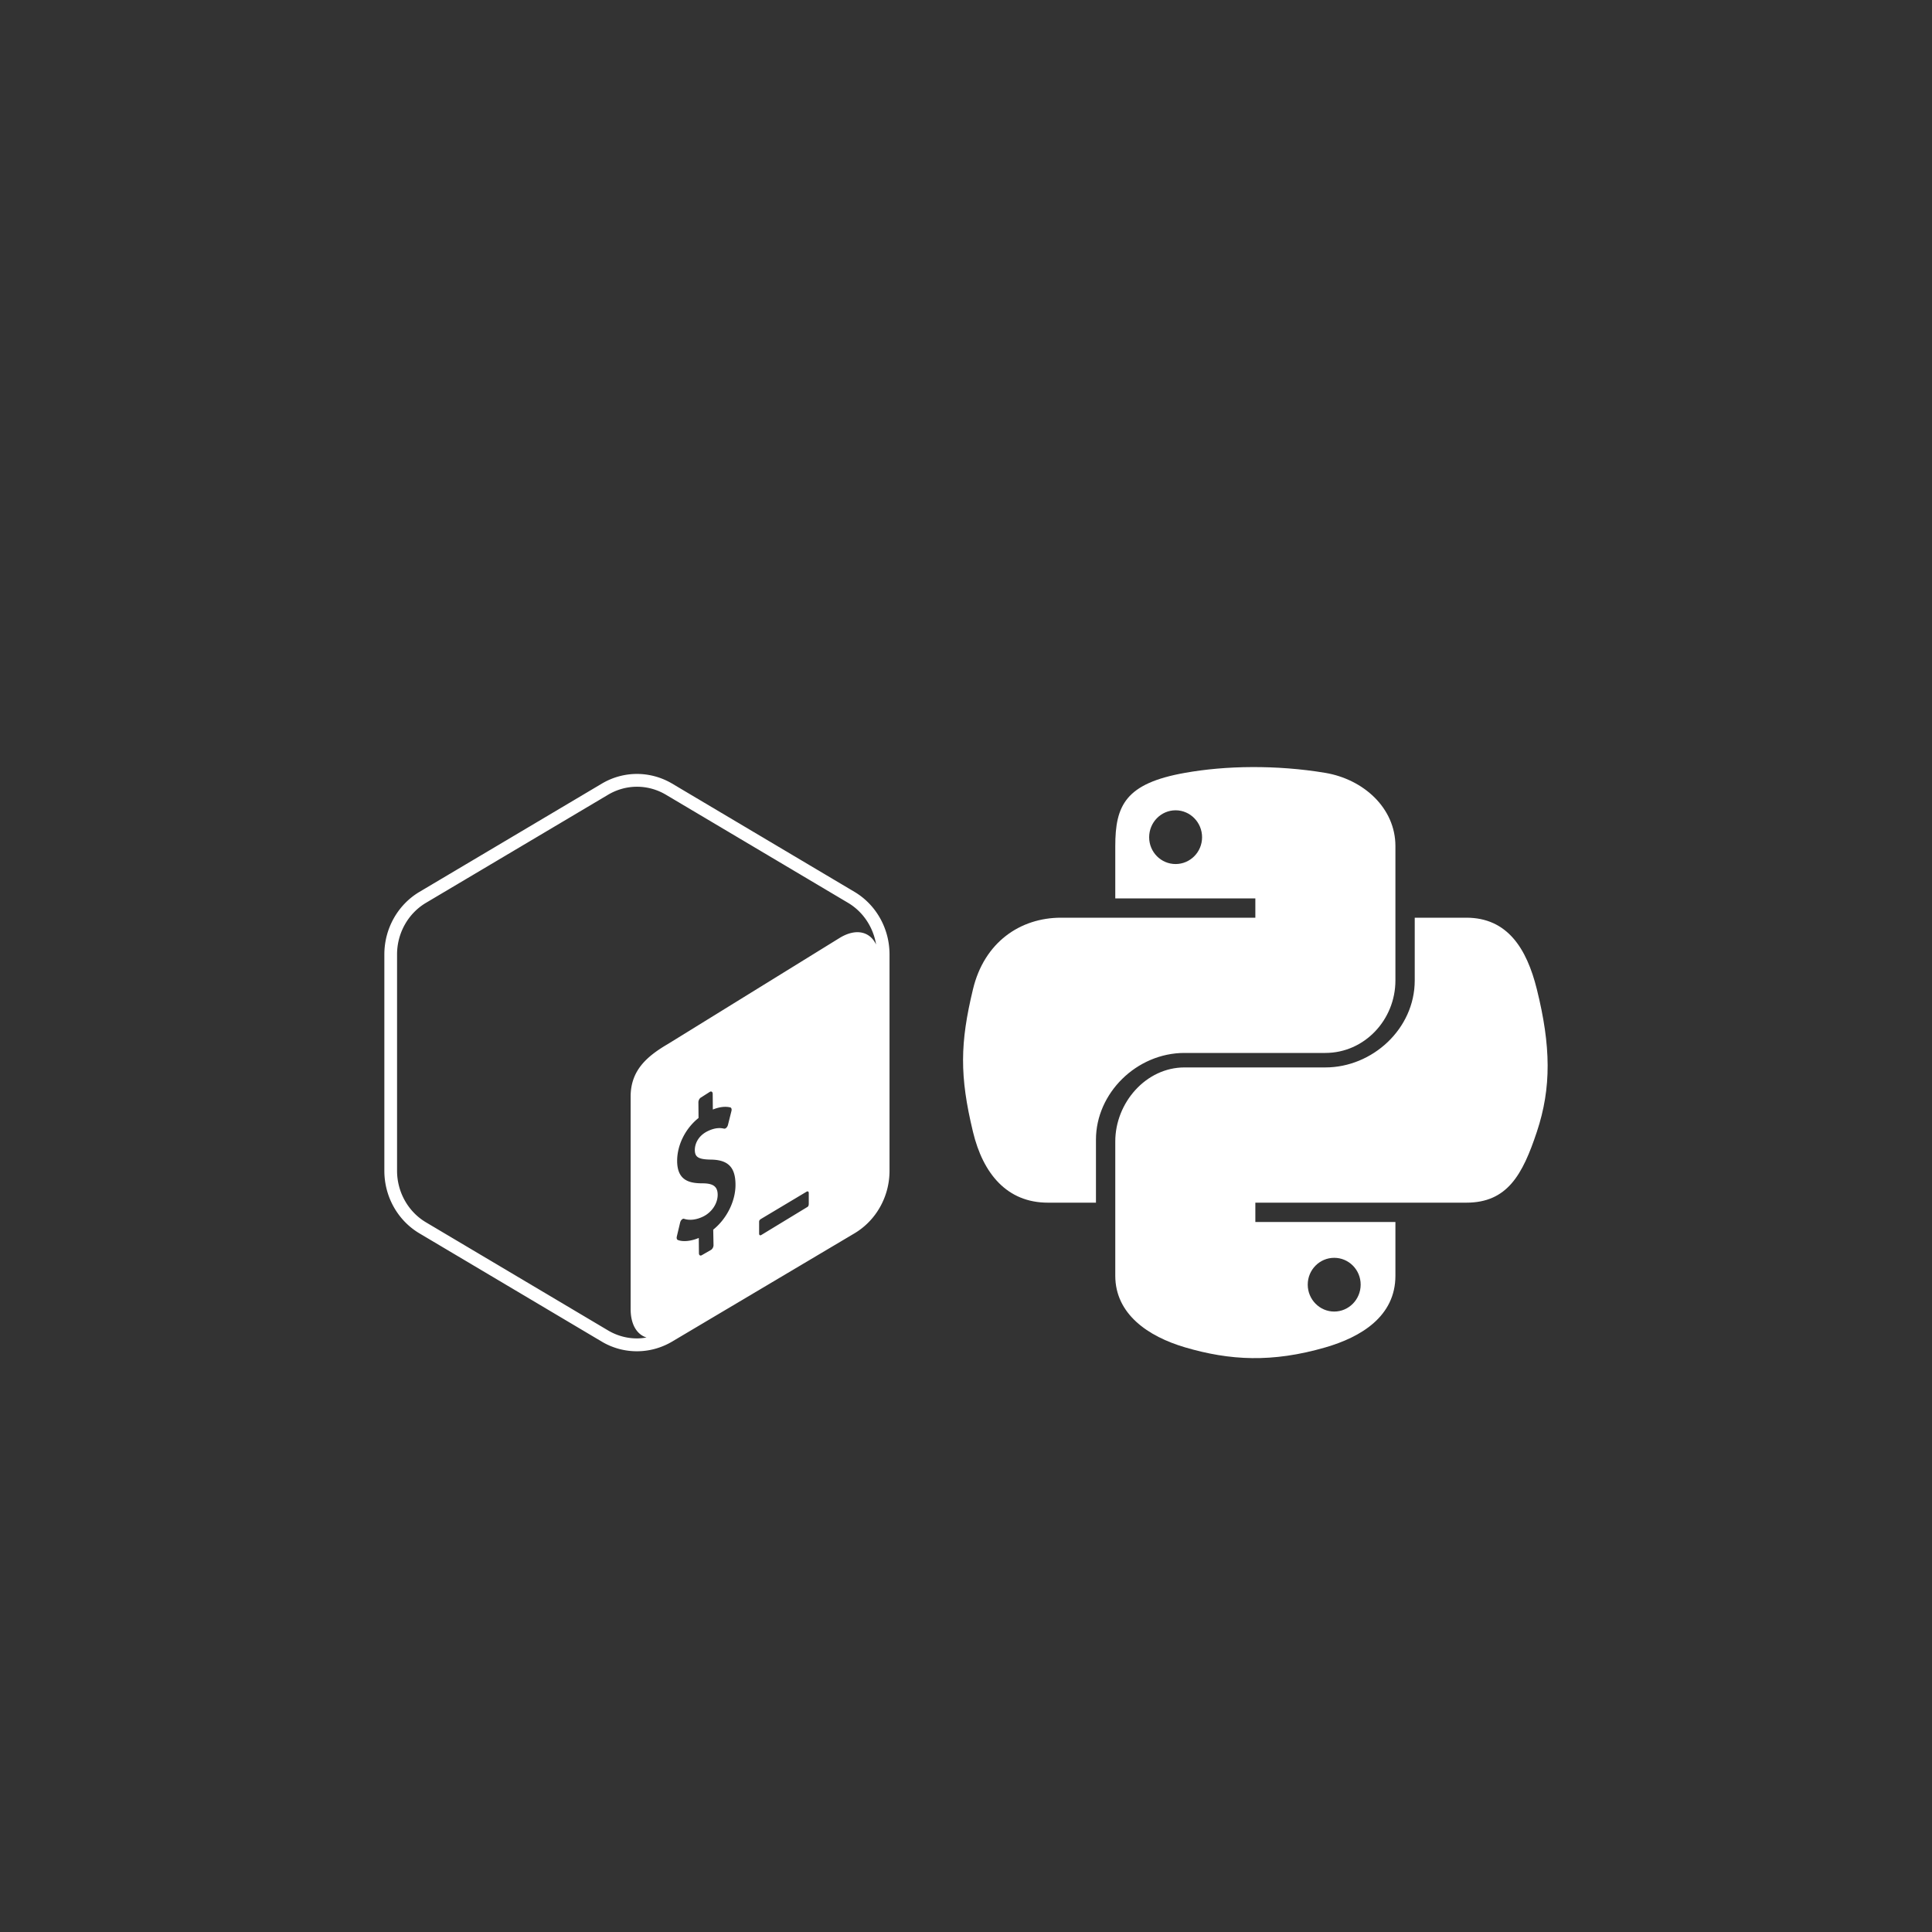 <?xml version="1.0" encoding="UTF-8" standalone="no"?>
<svg
   viewBox="0 0 400 400"
   version="1.1"
   id="svg6"
   sodipodi:docname="bash_python.svg"
   width="400"
   height="400"
   inkscape:version="1.1 (ce6663b3b7, 2021-05-25)"
   xmlns:inkscape="http://www.inkscape.org/namespaces/inkscape"
   xmlns:sodipodi="http://sodipodi.sourceforge.net/DTD/sodipodi-0.dtd"
   xmlns="http://www.w3.org/2000/svg"
   xmlns:svg="http://www.w3.org/2000/svg">
  <rect x="0" y="0" width="400" height="400" fill="#333333" stroke="none"/>
  <defs
     id="defs10" />
  <sodipodi:namedview
     id="namedview8"
     pagecolor="#000000"
     bordercolor="#666666"
     borderopacity="1.0"
     inkscape:pageshadow="2"
     inkscape:pageopacity="0"
     inkscape:pagecheckerboard="true"
     showgrid="false"
     width="400px"
     inkscape:zoom="1.2128906"
     inkscape:cx="33.391305"
     inkscape:cy="195.81321"
     inkscape:window-width="1440"
     inkscape:window-height="872"
     inkscape:window-x="0"
     inkscape:window-y="28"
     inkscape:window-maximized="1"
     inkscape:current-layer="svg6" />
  <path
     fill="none"
     d="M -143.76,4.24 H -24.23 V 123.77 H -143.76 Z"
     id="path2" />
  <g
     id="g80"
     transform="translate(35.305,35.314)">
    <path
       fill="#293138"
       d="m 141.581,149.321 -37.73,-22.4 c -2.25,-1.33 -4.77,-2 -7.28,-2 -2.51,0 -5.03,0.67 -7.28,2.01 l -37.74,22.4 c -4.5,2.67 -7.28,7.61 -7.28,12.96 v 44.8 c 0,5.35 2.77,10.29 7.28,12.96 l 37.73,22.4 c 2.25,1.34 4.76,2 7.28,2 2.51,0 5.03,-0.67 7.28,-2 l 37.74,-22.4 c 4.5,-2.67 7.28,-7.62 7.28,-12.96 v -44.81 c 0,-5.34 -2.77,-10.29 -7.28,-12.96 z m -29.22,69.95 0.06,3.22 c 0,0.39 -0.25,0.83 -0.55,0.99 l -1.91,1.1 c -0.3,0.15 -0.56,-0.03 -0.56,-0.42 l -0.03,-3.17 c -1.63,0.68 -3.29,0.84 -4.34,0.42 -0.2,-0.08 -0.29,-0.37 -0.21,-0.71 l 0.69,-2.91 c 0.06,-0.23 0.18,-0.46 0.34,-0.6 0.06,-0.06 0.12,-0.1 0.18,-0.13 0.11,-0.06 0.22,-0.07 0.31,-0.03 1.14,0.38 2.59,0.2 3.99,-0.5 1.78,-0.9 2.97,-2.72 2.95,-4.52 -0.02,-1.64 -0.9,-2.31 -3.05,-2.33 -2.74,0.01 -5.3,-0.53 -5.34,-4.57 -0.03,-3.32 1.69,-6.78 4.43,-8.96 l -0.03,-3.25 c 0,-0.4 0.24,-0.84 0.55,-1 l 1.85,-1.18 c 0.3,-0.15 0.56,0.04 0.56,0.43 l 0.03,3.25 c 1.36,-0.54 2.54,-0.69 3.61,-0.44 0.23,0.06 0.34,0.38 0.24,0.75 l -0.72,2.88 c -0.06,0.22 -0.18,0.44 -0.33,0.58 a 0.77,0.77 0 0 1 -0.19,0.14 c -0.1,0.05 -0.19,0.06 -0.28,0.05 -0.49,-0.11 -1.65,-0.36 -3.48,0.56 -1.92,0.97 -2.59,2.64 -2.58,3.88 0.02,1.48 0.77,1.93 3.39,1.97 3.49,0.06 4.99,1.58 5.03,5.09 0.05,3.44 -1.79,7.15 -4.61,9.41 z m 19.78,-5.41 c 0,0.3 -0.04,0.58 -0.29,0.72 l -9.54,5.8 c -0.25,0.15 -0.45,0.02 -0.45,-0.28 v -2.46 c 0,-0.3 0.18,-0.46 0.43,-0.61 l 9.4,-5.62 c 0.25,-0.15 0.45,-0.02 0.45,0.28 z m 6.56,-55.09 -35.7,22.05 c -4.45,2.6 -7.73,5.52 -7.74,10.89 v 43.99 c 0,3.21 1.3,5.29 3.29,5.9 -0.65,0.11 -1.32,0.19 -1.98,0.19 -2.09,0 -4.15,-0.57 -5.96,-1.64 l -37.73,-22.4 c -3.69,-2.19 -5.98,-6.28 -5.98,-10.67 v -44.8 c 0,-4.39 2.29,-8.48 5.98,-10.67 l 37.74,-22.4 c 1.81,-1.07 3.87,-1.64 5.96,-1.64 2.09,0 4.15,0.57 5.96,1.64 l 37.74,22.4 c 3.11,1.85 5.21,5.04 5.8,8.63 -1.27,-2.67 -4.09,-3.39 -7.38,-1.47 z"
       id="path4"
       style="fill:#ffffff;fill-opacity:1" />
    <path
       fill="#FFD845"
       d="m 209.931,182.686 h 29.159 c 8.117,0 14.511,-6.868 14.511,-15.019 v -27.798 c 0,-7.912 -6.632,-13.856 -14.555,-15.176 -5.014,-0.835 -10.195,-1.215 -15.187,-1.191 -4.99,0.023 -9.612,0.448 -13.805,1.191 -12.355,2.181 -14.453,6.751 -14.453,15.176 v 10.817 h 29 v 4 h -40.224 c -8.484,0 -15.914,5.108 -18.237,14.811 -2.681,11.12 -2.8,17.919 0,29.53 2.075,8.642 7.03,14.659 15.515,14.659 h 9.946 v -13.048 c 0,-9.637 8.428,-17.952 18.33,-17.952 z m -1.838,-39.11 c -3.026,0 -5.478,-2.479 -5.478,-5.545 0,-3.079 2.451,-5.581 5.478,-5.581 3.015,0 5.479,2.502 5.479,5.581 -0.001,3.066 -2.465,5.545 -5.479,5.545 z m 74.789,25.921 c -2.098,-8.448 -6.103,-14.811 -14.599,-14.811 h -10.682 v 12.981 c 0,10.05 -8.794,18.019 -18.511,18.019 h -29.159 c -7.988,0 -14.33,7.326 -14.33,15.326 v 27.8 c 0,7.91 6.745,12.564 14.462,14.834 9.242,2.717 17.994,3.208 29.051,0 7.349,-2.129 14.487,-6.411 14.487,-14.834 v -11.126 h -29 v -4 h 43.682 c 8.484,0 11.647,-5.776 14.599,-14.66 3.047,-9.145 2.916,-17.799 0,-29.529 z m -41.955,55.606 c 3.027,0 5.479,2.479 5.479,5.547 0,3.076 -2.451,5.579 -5.479,5.579 -3.015,0 -5.478,-2.502 -5.478,-5.579 0,-3.068 2.463,-5.547 5.478,-5.547 z"
       id="path2547"
       style="fill:#ffffff;fill-opacity:1" />
  </g>
</svg>
